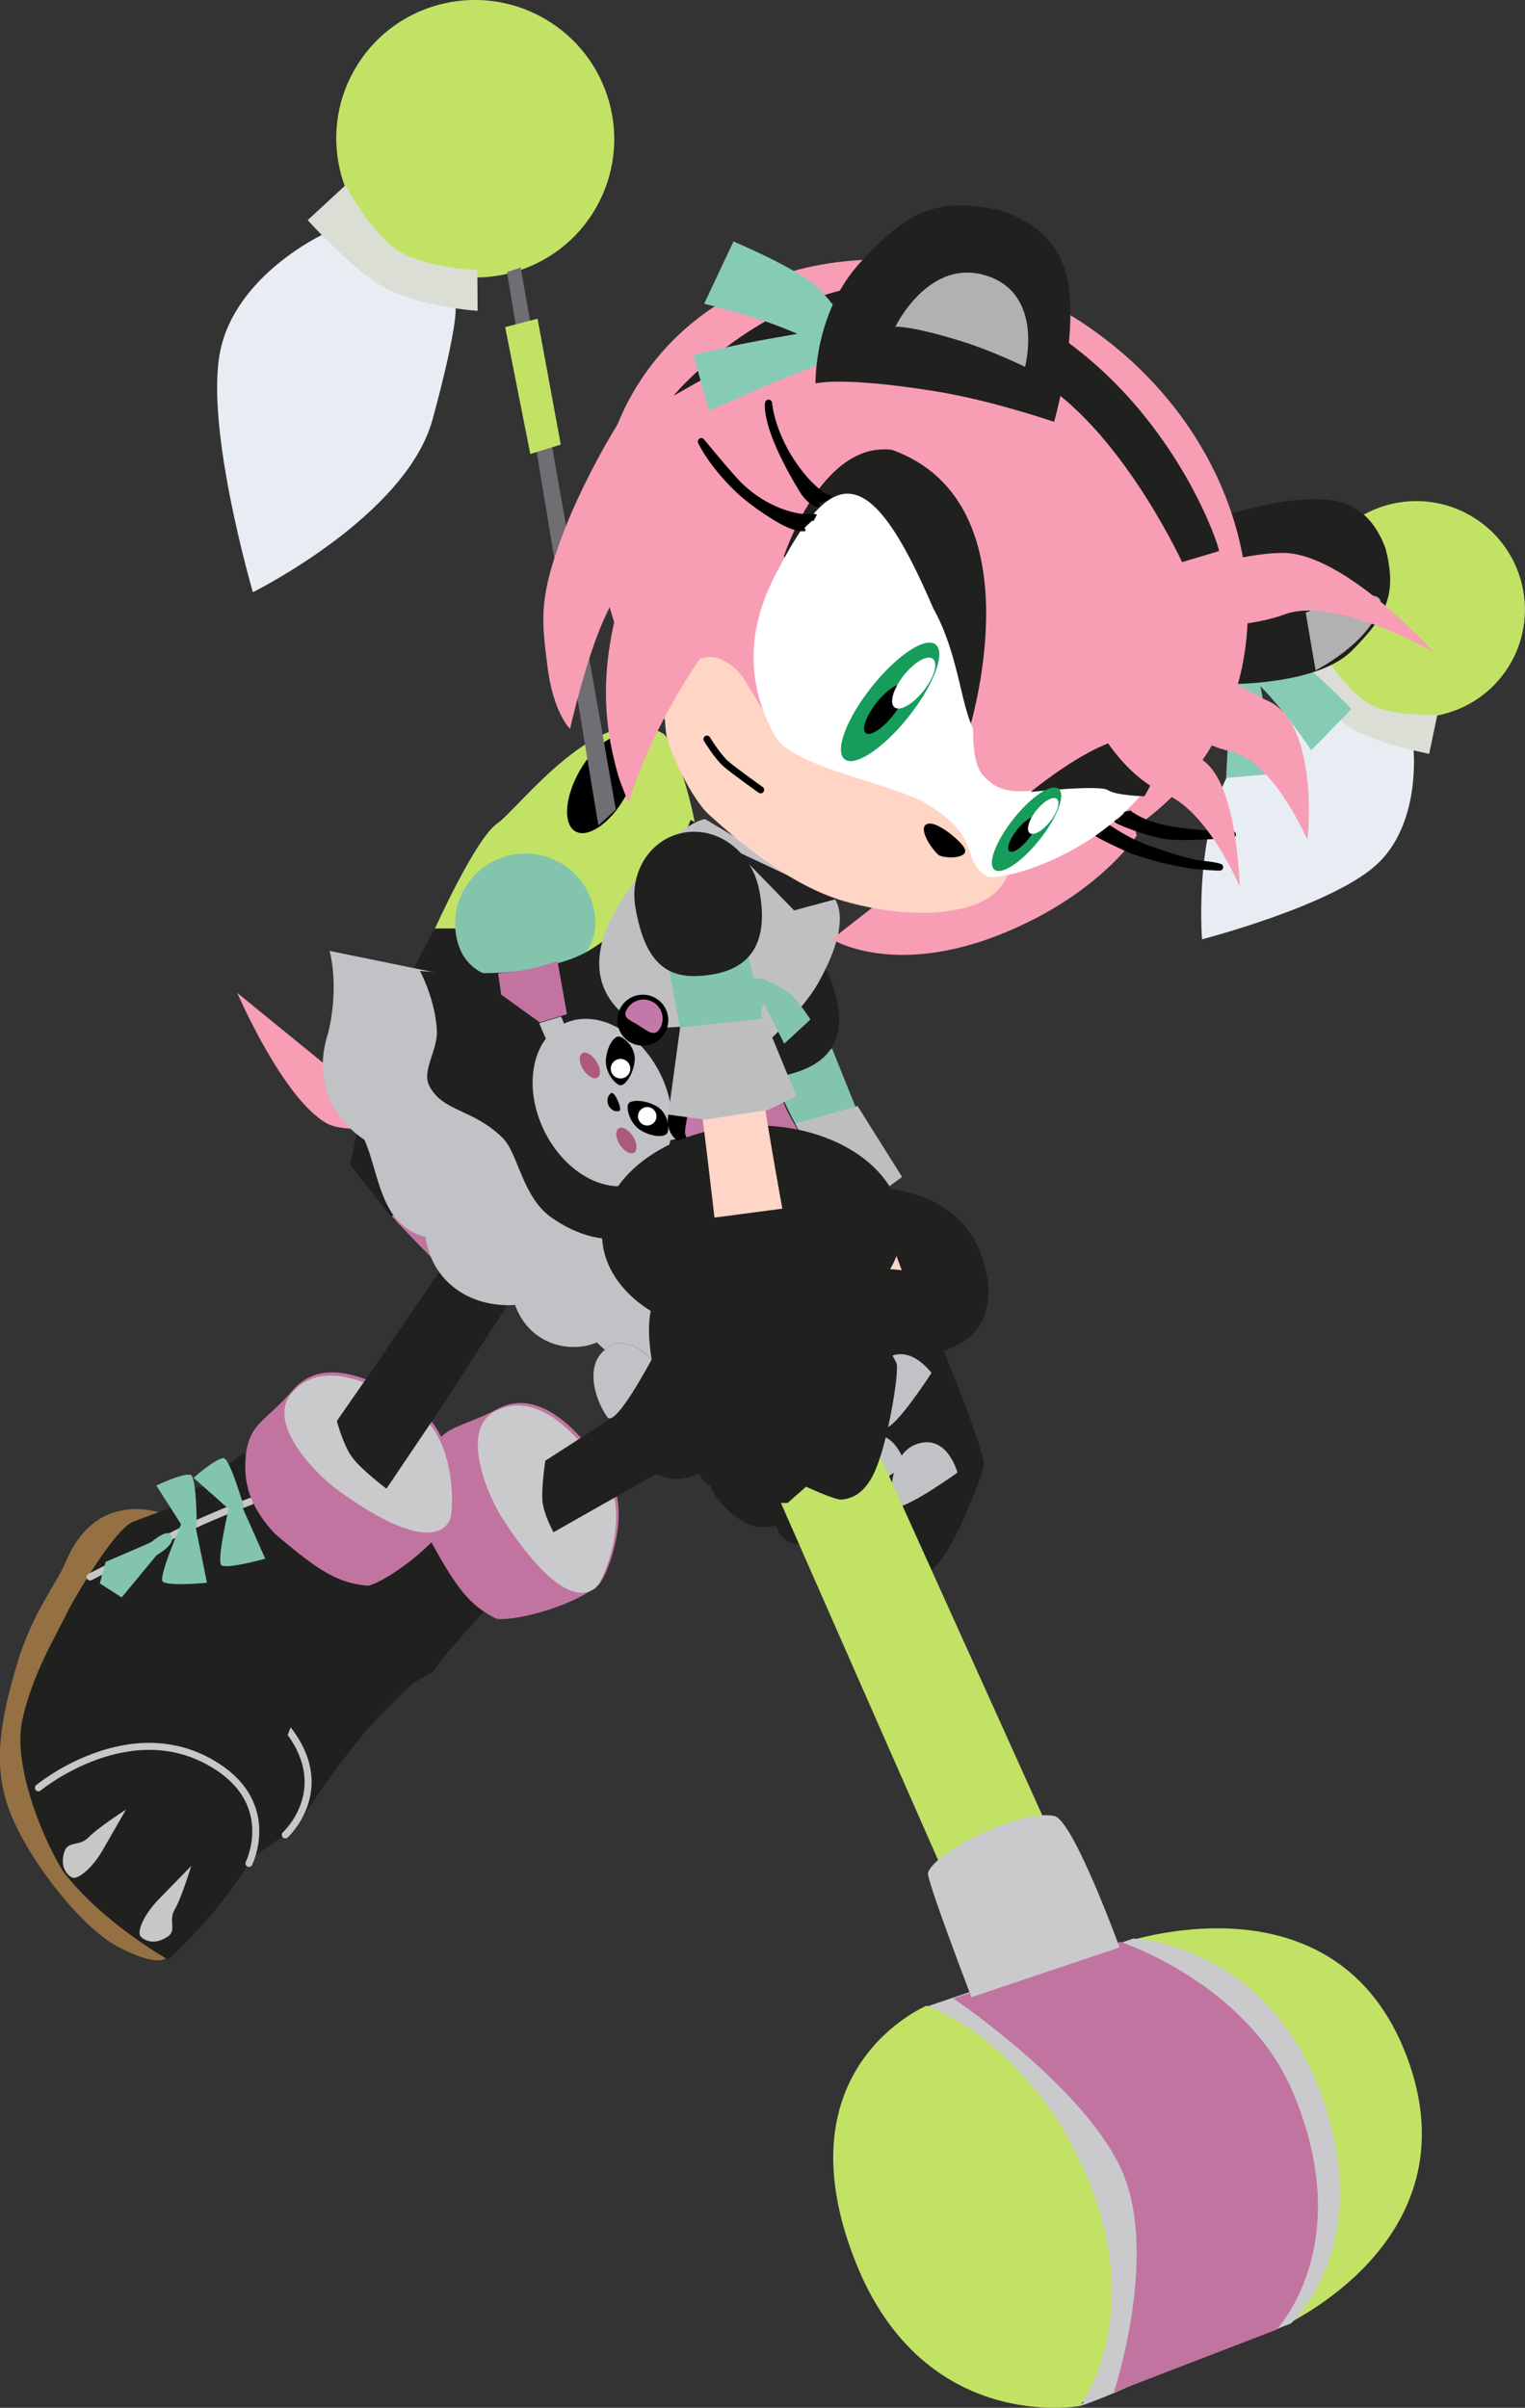<svg version="1.1" xmlns="http://www.w3.org/2000/svg" xmlns:xlink="http://www.w3.org/1999/xlink" width="27.178" height="42.916" viewBox="0,0,27.178,42.916"><rect x="0" y="0" width="27.178" height="42.916" fill="#333333" stroke="none"/><g transform="translate(-226.872,-161.029)"><g data-paper-data="{&quot;isPaintingLayer&quot;:true}" fill-rule="nonzero" stroke-miterlimit="10" stroke-dasharray="" stroke-dashoffset="0" style="mix-blend-mode: normal"><g data-paper-data="{&quot;index&quot;:null}" stroke-linejoin="miter"><path d="M230.072,194.685c0,0 -0.125,0.403 -0.849,-0.43c-0.505,-0.611 -0.922,-2.074 -0.91,-2.958c0.012,-0.885 0.487,-1.615 1.071,-2.37c0.584,-0.755 1.167,-1.073 1.463,-1.382c1.054,-1.098 2.018,-0.1 2.018,-0.1c0,0 -3.597,2.141 -3.66,2.984c-0.077,1.04 0.183,3.205 0.183,3.205z" fill="#947043" stroke="none" stroke-width="0" stroke-linecap="butt"/><path d="M234.804,190.531l-0.21,0.295l-0.368,0.206c0,0 -0.654,0.628 -0.874,0.899c-0.271,0.334 -0.564,0.692 -1.115,1.534c-0.749,0.767 -2.239,1.351 -2.239,1.351c0,0 -0.862,-1.036 -1.185,-2.15c-0.153,-0.873 -0.106,-2.138 0.274,-2.736c0.452,-0.711 1.1,-1.198 1.487,-1.563c0.045,-0.042 1.261,-1.059 1.656,-1.059c0.395,-0.001 1.005,0.016 1.005,0.016c0,0 -0.087,-0.122 0.245,-0.171c0.076,-0.011 0.345,0.109 0.345,0.109l-0.02,-0.192l0.695,-0.196l1.005,2.863z" fill="#20201f" stroke="none" stroke-width="0" stroke-linecap="butt"/><path d="M231.154,187.951c0,0 1.489,-0.157 2.074,-0.198c0.462,-0.032 1.083,-0.028 1.083,-0.028" fill="none" stroke="#c8c7c6" stroke-width="0.125" stroke-linecap="round"/><path d="M235.739,186.141c0.825,-0.44 1.646,0.603 2.016,1.253c0.37,0.65 -0.08,1.779 -0.224,1.893c-0.55,0.434 -1.611,0.651 -1.82,0.591c-0.459,-0.238 -0.684,-0.494 -1.206,-1.461c-0.226,-0.563 -0.226,-1.03 0.038,-1.517c0.264,-0.487 0.541,-0.41 1.197,-0.76z" fill="#c274a1" stroke="none" stroke-width="0" stroke-linecap="butt"/><path d="M235.694,186.185c0.825,-0.44 1.646,0.603 2.016,1.253c0.37,0.65 -0.08,1.779 -0.224,1.893c-0.55,0.434 -1.419,-0.86 -1.672,-1.258c-0.208,-0.326 -0.776,-1.538 -0.12,-1.888z" fill="#cacacd" stroke="none" stroke-width="0" stroke-linecap="butt"/><path d="M229.461,192.268c0.209,-0.1 0.797,-0.22 0.797,-0.22c0,0 -0.347,0.281 -0.648,0.525c-0.302,0.244 -0.611,0.333 -0.684,0.259c-0.045,-0.046 -0.162,-0.237 0.044,-0.487c0.123,-0.149 0.282,0.023 0.491,-0.077z" fill="#c8c7c6" stroke="none" stroke-width="0" stroke-linecap="butt"/><path d="M228.942,191.124c0,0 2.042,-0.68 3.111,0.798c0.75,1.038 -0.096,1.811 -0.096,1.811" fill="none" stroke="#c8c7c6" stroke-width="0.125" stroke-linecap="round"/><path d="M231.16,193.755c0,0 -0.399,0.449 -0.59,0.58c-0.191,0.131 -0.122,0.355 -0.312,0.387c-0.319,0.053 -0.426,-0.143 -0.443,-0.206c-0.028,-0.1 0.205,-0.323 0.567,-0.462c0.363,-0.139 0.779,-0.298 0.779,-0.298z" data-paper-data="{&quot;index&quot;:null}" fill="#c8c7c6" stroke="none" stroke-width="0" stroke-linecap="butt"/></g><path d="M238.981,182.855c0,0 0.879,2.377 0.842,3.051c-0.042,0.764 -1.081,1.297 -1.081,1.297l-2.005,1.136c0,0 -0.189,-0.33 -0.2,-0.593c-0.011,-0.263 0.054,-0.682 0.054,-0.682l1.888,-1.216l-0.863,-2.505z" data-paper-data="{&quot;index&quot;:null}" fill="#20201f" stroke="none" stroke-width="0" stroke-linecap="butt" stroke-linejoin="miter"/><g data-paper-data="{&quot;index&quot;:null}" stroke-linejoin="miter"><path d="M228.877,195.073l1.017,0.735c0,0 0.029,0.421 -0.947,-0.095c-0.691,-0.388 -1.607,-1.602 -1.915,-2.432c-0.308,-0.83 -0.128,-1.682 0.145,-2.596c0.272,-0.915 0.701,-1.422 0.867,-1.817c0.588,-1.404 1.846,-0.821 1.846,-0.821c0,0 -2.584,3.293 -2.339,4.102c0.303,0.998 1.325,2.923 1.325,2.923z" fill="#947043" stroke="none" stroke-width="0" stroke-linecap="butt"/><path d="M232.811,190.229l-0.089,0.351l-0.269,0.325c0,0 -0.384,0.821 -0.491,1.154c-0.132,0.409 -0.277,0.849 -0.487,1.833c-0.422,0.985 -1.602,2.067 -1.602,2.067c0,0 -1.177,-0.656 -1.88,-1.579c-0.458,-0.759 -0.87,-1.956 -0.731,-2.651c0.165,-0.826 0.594,-1.514 0.824,-1.994c0.026,-0.055 0.795,-1.442 1.163,-1.585c0.368,-0.143 0.944,-0.347 0.944,-0.347c0,0 -0.125,-0.082 0.167,-0.248c0.067,-0.038 0.362,-0.022 0.362,-0.022l-0.088,-0.172l0.578,-0.433l1.969,2.308z" fill="#20201f" stroke="none" stroke-width="0" stroke-linecap="butt"/><path d="M228.477,189.137c0,0 1.332,-0.683 1.863,-0.932c0.419,-0.196 1,-0.416 1,-0.416" fill="none" stroke="#c8c7c6" stroke-width="0.125" stroke-linecap="round"/><path d="M234.433,186.239c0.579,0.473 0.566,1.688 0.473,1.846c-0.356,0.603 -1.268,1.188 -1.485,1.208c-0.514,-0.056 -0.816,-0.214 -1.651,-0.928c-0.414,-0.444 -0.583,-0.879 -0.512,-1.429c0.071,-0.549 0.357,-0.577 0.843,-1.14c0.611,-0.708 1.753,-0.03 2.332,0.442z" fill="#c274a1" stroke="none" stroke-width="0" stroke-linecap="butt"/><path d="M232.075,185.853c0.611,-0.708 1.753,-0.03 2.332,0.442c0.579,0.473 0.566,1.688 0.473,1.846c-0.356,0.603 -1.633,-0.291 -2.013,-0.571c-0.312,-0.229 -1.278,-1.155 -0.792,-1.718z" fill="#cacacd" stroke="none" stroke-width="0" stroke-linecap="butt"/><path d="M228.454,193.775c0.159,-0.168 0.664,-0.493 0.664,-0.493c0,0 -0.222,0.387 -0.416,0.723c-0.193,0.337 -0.45,0.531 -0.545,0.488c-0.059,-0.027 -0.237,-0.163 -0.134,-0.47c0.061,-0.183 0.272,-0.08 0.431,-0.249z" fill="#c8c7c6" stroke="none" stroke-width="0" stroke-linecap="butt"/><path d="M230.28,194.287c0,0 -0.174,0.575 -0.293,0.774c-0.119,0.199 0.038,0.373 -0.121,0.482c-0.267,0.182 -0.447,0.049 -0.489,-0.001c-0.067,-0.079 0.05,-0.379 0.321,-0.657c0.271,-0.278 0.582,-0.598 0.582,-0.598z" data-paper-data="{&quot;index&quot;:null}" fill="#c8c7c6" stroke="none" stroke-width="0" stroke-linecap="butt"/><path d="M227.557,192.894c0,0 1.66,-1.371 3.189,-0.376c1.074,0.698 0.563,1.724 0.563,1.724" fill="none" stroke="#c8c7c6" stroke-width="0.125" stroke-linecap="round"/><g fill="#83c4ac" stroke="none" stroke-width="0" stroke-linecap="butt"><path d="M230.818,188.928c-0.094,-0.061 0.145,-1.081 0.145,-1.081l0.215,0.018l0.421,0.945c0,0 -0.67,0.19 -0.781,0.118z"/><path d="M230.858,187.019c0.112,0.006 0.362,0.875 0.362,0.875l-0.289,0.016l-0.61,-0.541c0,0 0.406,-0.358 0.538,-0.35z" data-paper-data="{&quot;index&quot;:null}"/><path d="M229.771,189.218c-0.082,-0.076 0.335,-1.038 0.335,-1.038l0.252,0.065l0.203,0.995c0,0 -0.693,0.068 -0.789,-0.022z"/><path d="M230.271,187.317c0.106,0.037 0.109,0.941 0.109,0.941l-0.283,-0.064l-0.439,-0.687c0,0 0.488,-0.233 0.613,-0.19z" data-paper-data="{&quot;index&quot;:null}"/><path d="M228.651,189.251l0.103,-0.383l0.811,-0.349c0,0 0.304,-0.273 0.371,-0.115c0.067,0.158 -0.273,0.344 -0.273,0.344l-0.623,0.753z"/></g></g><path d="M237.017,182.585l-2.247,3.478l-1.011,1.5c0,0 -0.45,-0.339 -0.611,-0.56c-0.162,-0.221 -0.273,-0.647 -0.273,-0.647l0.772,-1.111l2.119,-3.126z" data-paper-data="{&quot;index&quot;:null}" fill="#20201f" stroke="none" stroke-width="0" stroke-linecap="butt" stroke-linejoin="miter"/><g data-paper-data="{&quot;index&quot;:null}" stroke-width="0" stroke-linecap="butt" stroke-linejoin="miter"><g data-paper-data="{&quot;index&quot;:null}"><path d="M253.799,172.842c-0.525,0.925 -1.703,1.248 -2.631,0.721c-0.928,-0.527 -1.255,-1.704 -0.731,-2.629c0.525,-0.925 1.703,-1.248 2.631,-0.721c0.928,0.527 1.255,1.704 0.731,2.629z" fill="#c2e266" stroke="none"/><path d="M251.279,173.511c-0.574,-0.325 -0.776,-1.052 -0.451,-1.624c0.324,-0.571 1.052,-0.771 1.626,-0.445c0.574,0.325 0.776,1.052 0.451,1.624c-0.324,0.571 -1.052,0.771 -1.626,0.445z" fill="#c2e266" stroke="#000000"/><path d="M251.394,176.45c-0.81,0.729 -3.1,1.321 -3.1,1.321c0,0 -0.187,-2.368 0.781,-3.374c0.932,-0.968 1.165,-1.069 1.165,-1.069l1.822,1.051c0,0 0.142,1.342 -0.668,2.071z" fill="#e8edf4" stroke="#000000"/><path d="M251.009,174.041c-0.507,-0.291 -0.96,-0.955 -0.96,-0.955l0.487,-0.287c0,0 0.391,0.604 0.799,0.806c0.408,0.202 1.154,0.16 1.154,0.16l-0.147,0.7c0,0 -0.889,-0.171 -1.333,-0.425z" fill="#dbded5" stroke="#000000"/></g><g data-paper-data="{&quot;index&quot;:null}" stroke="none"><path d="M243.889,174.315c0.175,0.099 0.15,0.474 -0.056,0.837c-0.206,0.363 -0.515,0.577 -0.69,0.478c-0.175,-0.099 -0.15,-0.474 0.056,-0.837c0.206,-0.363 0.515,-0.577 0.69,-0.478z" fill="#000000"/><path d="M240.063,178.209c0.182,0.103 -0.202,2.355 -0.202,2.355c0,0 -1.078,-0.229 -1.26,-0.332c-0.182,-0.103 0.107,-1.327 0.198,-1.487c0.091,-0.16 1.081,-0.638 1.263,-0.535z" fill="#807d5a"/><path d="M243.05,175.314l0.066,-0.322l7.144,-2.727l0.04,0.196z" fill="#6e6e73"/><path d="M249.527,172.428l0.131,0.445l-1.693,0.604l-0.105,-0.43z" fill="#c2e266"/></g></g><g data-paper-data="{&quot;index&quot;:null}" stroke-width="0" stroke-linecap="butt" stroke-linejoin="miter"><g data-paper-data="{&quot;index&quot;:null}"><path d="M234.123,165.65c-1.191,-0.676 -1.611,-2.185 -0.937,-3.372c0.673,-1.187 2.185,-1.601 3.375,-0.925c1.191,0.676 1.61,2.185 0.937,3.372c-0.673,1.187 -2.185,1.601 -3.375,0.925z" fill="#c2e266" stroke="none"/><path d="M234.107,165.493c-0.736,-0.417 -0.995,-1.35 -0.579,-2.083c0.416,-0.733 1.35,-0.989 2.085,-0.571c0.736,0.417 0.995,1.35 0.579,2.083c-0.416,0.733 -1.35,0.989 -2.085,0.571z" fill="#c2e266" stroke="#000000"/><path d="M230.794,167.301c0.27,-1.371 1.842,-2.098 1.842,-2.098l2.356,1.315c0,0 0.042,0.324 -0.411,1.987c-0.471,1.727 -3.202,3.079 -3.202,3.079c0,0 -0.855,-2.913 -0.585,-4.284z" fill="#e8edf4" stroke="#000000"/><path d="M233.701,166.14c-0.572,-0.321 -1.345,-1.188 -1.345,-1.188l0.674,-0.622c0,0 0.445,0.849 0.936,1.165c0.49,0.316 1.413,0.349 1.413,0.349l0.005,0.725c0,0 -1.03,-0.063 -1.683,-0.43z" fill="#dbded5" stroke="#000000"/></g><g data-paper-data="{&quot;index&quot;:null}" stroke="none"><path d="M235.733,175.706c0.388,-0.267 1.862,-2.267 2.965,-1.596c0.171,0.104 0.876,1.996 0.563,3.022c-0.425,1.396 -1.944,2.016 -1.944,2.016l-2.7,-1.554c0,0 0.727,-1.62 1.116,-1.887z" fill="#c2e266"/><path d="M237.199,174.774c0.264,-0.466 0.661,-0.74 0.885,-0.613c0.224,0.127 0.192,0.608 -0.072,1.074c-0.264,0.466 -0.661,0.74 -0.885,0.613c-0.224,-0.127 -0.192,-0.608 0.072,-1.074z" fill="#000000"/><path d="M233.672,179.568c0.29,-0.81 0.95,-1.989 0.95,-1.989c0,0 0.663,-0.021 1.033,0.066c0.37,0.086 0.92,0.339 0.92,0.339l0.683,1.29c0,0 -1.295,2.7 -1.473,3.04c-0.358,0.683 -1.883,0.478 -1.883,0.478l-0.789,-1.003c0,0 0.268,-1.411 0.558,-2.221z" fill="#20201f"/><path d="M233.852,182.707c0,0 2.226,-1.904 2.46,-1.771c0.234,0.133 0.358,1.538 0.242,1.743c-0.116,0.205 -1.274,1.329 -1.507,1.197c-0.234,-0.133 -1.195,-1.169 -1.195,-1.169z" fill="#c274a1"/><path d="M235.908,165.881l0.243,-0.085l1.696,9.662l-0.311,0.285z" fill="#6e6e73"/><path d="M236.866,168.953l-0.543,0.168l-0.448,-2.262l0.577,-0.149z" fill="#c2e266"/></g></g><g data-paper-data="{&quot;index&quot;:null}" stroke="none" stroke-width="0" stroke-linecap="butt" stroke-linejoin="miter"><g><g><path d="M244.405,187.069c0.035,0.131 -0.36,1.105 -0.602,1.514c-0.132,0.223 -0.375,0.64 -0.805,0.579c-0.11,-0.015 -0.542,-0.341 -0.542,-0.341l-0.366,0.205c0,0 -0.247,-0.035 -0.365,-0.13c-0.118,-0.095 -0.252,-0.343 -0.252,-0.343c0,0 -0.171,-0.017 -0.293,-0.004c-0.399,0.042 -0.471,-0.327 -0.471,-0.327c0,0 -0.286,0.064 -0.482,-0.018c-0.311,-0.13 -0.597,-0.453 -0.687,-0.669c-0.153,-0.367 -0.324,-1.463 -0.023,-1.678c0.47,-0.335 0.812,0.288 0.812,0.288c0,0 0.015,-0.602 0.209,-0.911c0.3,-0.475 0.644,-0.592 0.644,-0.592l2.437,0.298c0,0 0.565,1.307 0.786,2.129z" fill="#20201f"/><path d="M244.342,183.348c0.335,0.877 0.162,1.745 -1.18,1.856c-1.342,0.111 -2.618,-0.642 -2.979,-1.513c-0.361,-0.871 0.718,-1.408 1.782,-1.495c1.064,-0.088 2.042,0.276 2.377,1.153z" fill="#20201f"/><path d="M242.111,181.27c0.373,1.193 0.832,2.399 0.832,2.399l-1.342,-0.128c0,0 -0.392,-1.6 -0.542,-2.081c-0.247,-0.789 -0.6,-1.777 -1.028,-2.898c-0.107,-0.281 -0.023,-0.5 0.259,-0.621c0.189,-0.081 0.399,-0.08 0.577,0.25c0.537,0.998 0.984,2.244 1.244,3.078z" fill="#fed5c7"/></g><path d="M240.481,186.214c0,0 -1.128,0.815 -1.163,0.573c-0.06,-0.411 0.056,-0.933 0.416,-1.073c0.561,-0.218 0.747,0.5 0.747,0.5z" fill="#c0c2c6"/><path d="M241.802,186.723c0,0 -1.128,0.815 -1.163,0.573c-0.06,-0.411 0.056,-0.933 0.416,-1.073c0.561,-0.218 0.747,0.5 0.747,0.5z" fill="#c0c2c6"/><path d="M243.004,187.139c0,0 -1.128,0.815 -1.163,0.573c-0.06,-0.411 0.056,-0.933 0.416,-1.073c0.561,-0.218 0.747,0.5 0.747,0.5z" fill="#c0c2c6"/><path d="M243.473,185.499c0,0 -0.751,1.171 -0.873,0.959c-0.206,-0.36 -0.29,-0.889 -0.006,-1.151c0.442,-0.408 0.878,0.192 0.878,0.192z" fill="#c0c2c6"/><path d="M243.935,187.276c0,0 -1.128,0.815 -1.163,0.573c-0.06,-0.411 0.056,-0.933 0.416,-1.073c0.561,-0.218 0.747,0.5 0.747,0.5z" fill="#c0c2c6"/></g><g><path d="M240.709,181.188l-0.394,-1.07l1.386,-0.399l0.428,1.063z" fill="#83c4ac"/><path d="M241.681,178.504c0.385,1.031 -0.049,1.46 -0.636,1.643c-0.588,0.182 -1.11,0.126 -1.492,-0.983c-0.215,-0.624 0.087,-1.277 0.675,-1.459c0.588,-0.182 1.222,0.181 1.453,0.8z" fill="#20201f"/><path d="M242.5,182.334l-1.083,0.363l-0.663,0.021l-0.052,-1.564l1.453,-0.413l0.794,1.267z" fill="#bebec0"/></g></g><g data-paper-data="{&quot;index&quot;:null}" stroke="none" stroke-width="0" stroke-linecap="butt" stroke-linejoin="miter"><path d="M237.265,180.522c0,0 -3.844,0.929 -4.565,0.532c-0.783,-0.432 -1.6,-2.328 -1.6,-2.328l2.019,1.646l3.021,-0.564l1.124,0.714z" fill="#f79db4"/><path d="M237.475,177.349c0.08,0.686 -0.482,1.051 -1.168,1.13c-0.686,0.08 -1.236,-0.156 -1.315,-0.842c-0.08,-0.686 0.412,-1.306 1.098,-1.386c0.686,-0.08 1.306,0.412 1.386,1.098z" fill="#83c4ac"/><path d="M241.616,184.577c-0.474,0.591 -1.305,1.031 -2.217,0.679c-0.468,0.321 -1.227,0.367 -1.89,-0.3c-0.471,0.201 -1.198,0.05 -1.458,-0.668c-0.785,0.054 -1.484,-0.404 -1.594,-1.209c-0.823,-0.213 -0.824,-1.15 -1.091,-1.735c-0.504,-0.334 -0.94,-1 -0.647,-1.899c0.208,-0.849 0.027,-1.467 0.027,-1.467l1.895,0.387c0,0 0.143,0.296 0.392,1.057c0.205,0.628 0.28,1.618 2.188,2.618c2.14,1.122 2.747,1.001 3.49,0.594c0.527,-0.289 1.18,-0.158 1.18,-0.158c0,0 0.739,2.16 -0.275,2.101z" fill="#c0c2c6"/><path d="M241.515,177.035c0,0 -0.204,0.775 -0.425,1.372c-0.222,0.597 -0.59,1.411 -0.59,1.411c0,0 0.31,0.882 0.724,1.557c0.413,0.675 0.743,1.256 0.743,1.256c0,0 -0.625,-0.028 -1.073,0.231c-0.266,0.154 -0.226,0.612 -0.622,0.68c-0.527,0.09 -0.863,-0.524 -1.222,-0.531c-0.769,-0.013 -1.381,0.384 -2.339,-0.273c-0.536,-0.368 -0.599,-1.153 -0.885,-1.431c-0.534,-0.521 -1.053,-0.455 -1.3,-0.917c-0.146,-0.273 0.149,-0.641 0.132,-0.99c-0.027,-0.557 -0.301,-1.065 -0.301,-1.065c0,0 1.355,0.122 2.117,-0.053c0.762,-0.175 0.89,-0.272 1.552,-0.786c0.662,-0.514 1.154,-1.854 1.154,-1.854l2.035,1.177l0.301,0.214z" fill="#20201f"/><path d="M235.804,178.757l-0.055,-0.38c0,0 0.408,-0.034 0.648,-0.097c0.266,-0.069 0.411,-0.117 0.411,-0.117l0.168,0.942l-0.485,0.147z" data-paper-data="{&quot;index&quot;:null}" fill="#c274a1"/><path d="M236.864,180.157l-0.383,-0.891l0.39,-0.119l0.429,1.008z" data-paper-data="{&quot;index&quot;:null}" fill="#c0c2c6"/><path d="M240.007,181.206l-0.173,-0.476l0.855,-0.431c0,0 0.049,0.145 0.153,0.399c0.094,0.229 0.311,0.576 0.311,0.576l-0.337,0.183z" fill="#c274a1"/><path d="M238.357,181.035l1.516,-0.284l0.138,0.384l-1.395,0.251z" fill="#c0c2c6"/><path d="M238.008,176.992c0.934,-1.352 1.433,-1.363 1.433,-1.363l2.253,1.357c0,0 0.451,0.329 -0.239,1.561c-0.305,0.544 -1.024,1.159 -1.024,1.159l-0.076,-0.83c0,0 -0.658,0.316 -0.984,0.395c-0.321,0.078 -0.819,0.09 -0.995,0.057c-0.182,-0.034 -1.507,-0.685 -0.367,-2.336z" fill="#c0c0c3"/><path d="M239.997,176.201l1.797,0.847l-0.77,0.208z" fill="#222225"/><g><g><path d="M238.299,182.083c-0.571,0.281 -1.343,-0.119 -1.725,-0.893c-0.382,-0.775 -0.228,-1.631 0.342,-1.912c0.571,-0.281 1.343,0.119 1.725,0.893c0.382,0.775 0.228,1.631 -0.342,1.912z" fill="#c0c2c6"/><path d="M238.775,179.132c0.044,0.247 -0.12,0.483 -0.367,0.527c-0.247,0.044 -0.483,-0.12 -0.527,-0.367c-0.044,-0.247 0.12,-0.483 0.367,-0.527c0.247,-0.044 0.483,0.12 0.527,0.367z" fill="#000000"/><path d="M238.631,179.364c-0.099,0.16 -0.223,0.035 -0.384,-0.063c-0.16,-0.099 -0.296,-0.133 -0.197,-0.294c0.099,-0.16 0.308,-0.21 0.469,-0.112c0.16,0.099 0.21,0.308 0.112,0.469z" fill="#c478a9"/><path d="M239.477,181.385c-0.209,0.139 -0.491,0.082 -0.63,-0.126c-0.139,-0.209 -0.082,-0.491 0.126,-0.63c0.209,-0.139 0.491,-0.082 0.63,0.126c0.139,0.209 0.082,0.491 -0.126,0.63z" fill="#000000"/><path d="M239.208,181.346c-0.186,-0.027 -0.121,-0.191 -0.095,-0.377c0.026,-0.186 0.004,-0.324 0.191,-0.298c0.186,0.027 0.316,0.199 0.289,0.385c-0.027,0.186 -0.199,0.316 -0.385,0.289z" fill="#c478a9"/><path d="M238.764,181.224c-0.042,0.075 -0.25,0.079 -0.461,-0.041c-0.211,-0.12 -0.276,-0.405 -0.233,-0.48c0.042,-0.075 0.291,-0.077 0.502,0.043c0.211,0.12 0.235,0.403 0.192,0.478z" fill="#000000"/><path d="M237.904,179.504c0.086,0.009 0.303,0.191 0.279,0.433c-0.024,0.242 -0.17,0.443 -0.255,0.435c-0.086,-0.009 -0.281,-0.226 -0.257,-0.468c0.024,-0.242 0.148,-0.409 0.233,-0.4z" data-paper-data="{&quot;index&quot;:null}" fill="#000000"/><path d="M238.55,181.007c-0.045,0.079 -0.146,0.107 -0.225,0.062c-0.079,-0.045 -0.107,-0.146 -0.062,-0.225c0.045,-0.079 0.146,-0.107 0.225,-0.062c0.079,0.045 0.107,0.146 0.062,0.225z" fill="#ffffff"/><path d="M237.845,180.228c-0.084,-0.047 -0.113,-0.154 -0.065,-0.237c0.047,-0.084 0.154,-0.113 0.237,-0.065c0.084,0.047 0.113,0.154 0.065,0.237c-0.047,0.084 -0.154,0.113 -0.237,0.065z" fill="#ffffff"/></g><path d="M237.77,180.511c0.06,-0.026 0.199,0.293 0.139,0.319c-0.06,0.026 -0.157,-0.017 -0.195,-0.105c-0.038,-0.088 -0.004,-0.188 0.056,-0.214z" fill="#000000"/><path d="M238.151,181.283c0.076,0.119 0.086,0.249 0.022,0.29c-0.064,0.041 -0.178,-0.023 -0.254,-0.142c-0.076,-0.119 -0.086,-0.249 -0.022,-0.29c0.064,-0.041 0.178,0.023 0.254,0.142z" fill="#ad597c"/><path d="M237.5,179.945c0.076,0.119 0.086,0.249 0.022,0.29c-0.064,0.041 -0.178,-0.023 -0.254,-0.142c-0.076,-0.119 -0.086,-0.249 -0.022,-0.29c0.064,-0.041 0.178,0.023 0.254,0.142z" fill="#ad597c"/></g><g fill="#83c4ac"><path d="M240.848,179.632c0,0 -0.204,-0.414 -0.292,-0.577c-0.099,-0.183 -0.275,-0.467 -0.275,-0.467l0.161,-0.122c0,0 0.37,0.158 0.509,0.275c0.151,0.127 0.364,0.459 0.364,0.459l-0.467,0.432z"/><path d="M239.614,178.86c-0.175,0.059 -0.606,0.224 -0.606,0.224l-0.048,-0.634c0,0 0.381,-0.099 0.579,-0.089c0.181,0.009 0.956,0.124 0.956,0.124l-0.2,0.127c0,0 -0.483,0.182 -0.68,0.249z" data-paper-data="{&quot;index&quot;:null}"/><path d="M239.531,180.161c0,0 0.297,-0.532 0.436,-0.809c0.138,-0.278 0.327,-0.725 0.327,-0.725l0.231,0.162c0,0 -0.097,0.311 -0.221,0.582c-0.124,0.271 -0.354,0.675 -0.354,0.675z"/><path d="M239.208,179.809c0,0 0.229,-0.405 0.398,-0.65c0.169,-0.245 0.502,-0.637 0.502,-0.637l0.236,0.072c0,0 -0.344,0.466 -0.512,0.728c-0.168,0.261 -0.496,0.806 -0.496,0.806z" data-paper-data="{&quot;index&quot;:null}"/></g></g><g data-paper-data="{&quot;index&quot;:null}"><g data-paper-data="{&quot;index&quot;:null}" fill="#86cbb6" stroke="none" stroke-width="0" stroke-linecap="butt" stroke-linejoin="miter"><path d="M249.608,173.56c-0.313,-0.368 -0.521,-0.532 -0.521,-0.532l-0.327,-0.609c0,0 0.833,0.138 1.204,0.363c0.37,0.225 0.993,0.884 0.993,0.884l-0.716,0.736c0,0 -0.32,-0.474 -0.632,-0.842z"/><path d="M248.724,174.893c0,0 0.03,-0.601 0.045,-0.884c0.021,-0.389 0.037,-1.603 0.037,-1.603l0.443,0.399c0,0 0.159,0.832 0.219,1.196c0.048,0.292 0.114,0.819 0.114,0.819z"/></g><g stroke="none" stroke-width="0" stroke-linecap="butt" stroke-linejoin="miter"><path d="M251.56,170.784c0.211,0.816 0.047,1.198 -0.595,1.843c-0.642,0.645 -2.336,0.596 -2.336,0.596c0,0 0.345,-0.877 0.373,-1.462c0.029,-0.585 -0.226,-1.564 -0.226,-1.564c0,0 0.771,-0.254 1.428,-0.269c0.504,-0.015 1.046,0.061 1.354,0.856z" data-paper-data="{&quot;index&quot;:null}" fill="#20201f"/><path d="M251.466,171.842c-0.206,0.661 -1.148,1.135 -1.148,1.135l-0.176,-1.029c0,0 1.483,-0.616 1.324,-0.106z" data-paper-data="{&quot;index&quot;:null}" fill="#b2b1b2"/></g><path d="M246.292,166.87c2.743,1.902 3.637,5.362 1.996,7.728c-1.641,2.366 -5.194,2.742 -7.937,0.839c-2.743,-1.902 -3.637,-5.362 -1.996,-7.728c1.641,-2.366 5.194,-2.742 7.937,-0.839z" fill="#f79eb4" stroke="none" stroke-width="0" stroke-linecap="butt" stroke-linejoin="miter"/><path d="M247.13,175.919c0.014,-0.01 -0.565,0.879 -1.952,1.553c-2.231,1.093 -3.48,0.297 -3.48,0.297l0.751,-0.588c0,0 2.258,-0.532 2.961,-0.833c0.703,-0.3 1.531,-1.147 1.531,-1.147" fill="#f79eb4" stroke="#f89db5" stroke-width="0" stroke-linecap="butt" stroke-linejoin="round"/><g fill="#ffd5c5" stroke="none" stroke-width="1" stroke-linecap="round" stroke-linejoin="round"><path d="M244.818,176.644c-0.208,0.506 -0.846,0.624 -1.347,0.652c-0.082,0.004 -0.722,0.038 -1.566,-0.208c-1.059,-0.308 -2.081,-1.258 -2.38,-1.522c-0.357,-0.315 -0.748,-1.229 -0.775,-1.423c-0.2,-1.395 0.675,-1.396 0.803,-1.403c0.061,-0.003 0.341,0.068 0.541,0.338c0.195,0.264 0.625,1.133 0.872,1.289c0.265,0.168 2.036,0.677 2.781,1.195c0.154,0.109 0.322,0.303 0.379,0.486c0.074,0.239 0.148,0.651 0.512,0.592c0.059,-0.01 0.203,-0.052 0.181,0.003z"/><path d=""/></g><g fill="#000000" stroke="#000000" stroke-width="0.125" stroke-linecap="butt" stroke-linejoin="round"><path d="M246.565,175.763c0.063,0.018 0.289,0.212 0.71,0.378c0.271,0.096 0.543,0.189 0.822,0.258c0.167,0.041 0.347,0.038 0.511,0.086c0.006,0.002 -0.404,-0.02 -0.52,-0.039c-0.364,-0.059 -0.672,-0.14 -1.021,-0.257c-0.077,-0.026 -0.658,-0.299 -0.641,-0.318"/><path d="M246.948,175.489c0.006,0.035 0.272,0.234 0.721,0.319c0.449,0.084 1.131,0.116 1.167,0.097c0.014,-0.007 -0.813,0.059 -1.147,0.022c-0.334,-0.037 -0.921,-0.275 -0.906,-0.292"/></g><g fill="#000000" stroke="none" stroke-width="1" stroke-linecap="round" stroke-linejoin="round"><path d="M243.593,176.264c-0.176,-0.165 -0.391,-0.551 -0.148,-0.556c0.184,-0.004 0.586,0.346 0.622,0.453c0.064,0.185 -0.388,0.172 -0.474,0.103z"/><path d=""/></g><path d="M240.905,170.662c0.047,-0.032 -1.162,1.501 -1.646,2.237c-0.911,1.386 -1.182,2.449 -1.182,2.449c0,0 -0.16,-0.396 -0.19,-0.504c-0.092,-0.332 -0.159,-0.645 -0.193,-0.991c-0.08,-0.814 0.052,-1.632 0.316,-2.403c0.176,-0.514 1.35,-2.486 1.376,-2.485" fill="#f79eb4" stroke="#f89db5" stroke-width="0" stroke-linecap="butt" stroke-linejoin="round"/><path d="M239.326,168.885c-0.02,0.004 -1.374,2.473 -1.697,3.196c-0.323,0.723 -0.598,1.939 -0.598,1.939c0,0 -0.302,-0.286 -0.404,-1.125c-0.09,-0.741 -0.159,-1.132 0.204,-2.154c0.471,-1.327 1.45,-2.919 1.803,-3.112" fill="#f79eb4" stroke="#f89db5" stroke-width="0" stroke-linecap="butt" stroke-linejoin="round"/><g stroke="none" stroke-width="1" stroke-linecap="round" stroke-linejoin="round"><path d="M247.939,171.048c-0.046,-0.1 -1.231,-2.614 -2.807,-3.373c-1.243,-0.598 -2.129,-0.582 -3.657,-0.556c-1.179,0.02 -2.56,0.972 -2.595,0.958c-0.003,-0.001 2.637,-3.164 6.022,-1.553c2.721,1.33 3.681,4.173 3.696,4.327" fill="#20201f"/><path d="" fill="#ee1a40"/></g><path d="M247.568,172.131c-0.029,0.002 1.004,0.981 1.91,1.395c0.906,0.414 0.705,2.478 0.693,2.467c-0.012,-0.01 -0.606,-1.427 -1.404,-1.583c-0.798,-0.155 -1.674,-1.225 -1.686,-1.224" fill="#f79eb4" stroke="#f89db5" stroke-width="0" stroke-linecap="butt" stroke-linejoin="round"/><path d="M246.789,171.71c0.055,-0.063 1.847,-0.822 2.944,-0.826c1.098,-0.004 2.69,1.766 2.69,1.766c0,0 -1.747,-1.004 -2.653,-0.672c-0.906,0.332 -2.125,0.182 -2.258,0.191" fill="#f79eb4" stroke="#f89db5" stroke-width="0" stroke-linecap="butt" stroke-linejoin="round"/><path d="M242.634,171.851c-0.499,-0.346 -1.795,-0.897 -1.795,-0.897c0,0 0.664,-2.07 1.931,-1.907c2.661,0.964 1.357,5.046 1.357,5.046c0,0 -0.993,-1.896 -1.492,-2.243z" data-paper-data="{&quot;index&quot;:null}" fill="#20201f" stroke="none" stroke-width="0" stroke-linecap="butt" stroke-linejoin="miter"/><path d="M244.214,174.011c-0.006,0.734 0.163,0.839 0.314,0.966c0.26,0.217 0.744,0.186 1.186,0.047c0.632,-0.198 1.204,-0.271 1.575,-0.018c0.056,0.038 -0.112,0.282 -0.568,0.668c-0.967,0.817 -2.137,1.054 -2.26,0.975c-0.493,-0.316 -0.048,-0.656 -1.058,-1.283c-0.575,-0.357 -2.26,-0.629 -2.686,-1.16c-0.709,-1.209 -0.364,-2.276 -0.035,-2.915c0.987,-1.922 1.651,-2.166 2.822,0.581c0.44,0.777 0.491,1.716 0.71,2.14z" fill="#ffffff" stroke="none" stroke-width="0" stroke-linecap="butt" stroke-linejoin="miter"/><path d="M247.266,175.222c0,0 -0.514,-0.015 -0.653,-0.111c-0.139,-0.097 -1.372,0.033 -1.372,0.033c0,0 1.792,-1.49 2.234,-0.788c0.11,0.397 -0.21,0.866 -0.21,0.866z" data-paper-data="{&quot;index&quot;:null}" fill="#20201f" stroke="none" stroke-width="0" stroke-linecap="butt" stroke-linejoin="miter"/><path d="M246.977,173.224c-0.008,-0.022 0.762,0.921 1.359,1.377c0.597,0.456 0.629,2.231 0.629,2.231c0,0 -0.549,-1.315 -1.303,-1.642c-0.754,-0.328 -1.188,-1.132 -1.21,-1.196" fill="#f79eb4" stroke="#f89db5" stroke-width="0" stroke-linecap="butt" stroke-linejoin="round"/><g fill="#000000" stroke="#000000" stroke-width="0.125" stroke-linecap="butt" stroke-linejoin="round"><path d="M241.459,169.998c-0.041,0.016 -0.174,-0.061 -0.282,-0.239c-0.697,-1.141 -0.608,-1.544 -0.608,-1.544c0,0 0.048,0.662 0.63,1.346c0.113,0.133 0.286,0.279 0.328,0.305c0.04,0.025 0.093,0.019 0.123,0.062"/><path d="M241.213,170.433c0,0 -0.055,0.015 -0.187,-0.025c-0.245,-0.073 -0.753,-0.43 -0.965,-0.628c-0.505,-0.474 -0.69,-0.88 -0.69,-0.88c0,0 0.51,0.625 0.689,0.797c0.545,0.518 1.11,0.562 1.192,0.56c0.036,-0.001 0.12,-0.015 0.149,0.001"/></g><g stroke="none" stroke-linecap="butt" stroke-linejoin="miter"><path d="M242.404,173.276c0.448,-0.565 0.959,-0.905 1.142,-0.76c0.183,0.145 -0.032,0.72 -0.48,1.285c-0.448,0.565 -0.959,0.905 -1.142,0.76c-0.183,-0.145 0.032,-0.72 0.48,-1.285z" fill="#169c5b" stroke-width="NaN"/><path d="M242.978,173.241c0.08,0.064 -0.006,0.306 -0.193,0.542c-0.187,0.236 -0.404,0.375 -0.484,0.312c-0.08,-0.064 0.006,-0.306 0.193,-0.542c0.187,-0.236 0.404,-0.375 0.484,-0.312z" fill="#000000" stroke-width="0"/><path d="M242.98,173.065c0.189,-0.239 0.421,-0.37 0.518,-0.293c0.097,0.077 0.022,0.333 -0.167,0.571c-0.189,0.239 -0.421,0.37 -0.518,0.293c-0.097,-0.077 -0.022,-0.333 0.167,-0.571z" fill="#ffffff" stroke-width="0"/></g><g stroke="none" stroke-linecap="butt" stroke-linejoin="miter"><path d="M244.934,175.624c0.316,-0.398 0.676,-0.638 0.805,-0.536c0.129,0.102 -0.023,0.508 -0.339,0.906c-0.316,0.398 -0.676,0.638 -0.805,0.536c-0.129,-0.102 0.023,-0.508 0.339,-0.906z" fill="#169c5b" stroke-width="NaN"/><path d="M244.997,175.819c0.132,-0.166 0.285,-0.265 0.341,-0.22c0.057,0.045 -0.004,0.216 -0.136,0.382c-0.132,0.166 -0.285,0.265 -0.341,0.22c-0.057,-0.045 0.004,-0.216 0.136,-0.382z" fill="#000000" stroke-width="0"/><path d="M245.34,175.475c0.134,-0.168 0.297,-0.261 0.365,-0.207c0.068,0.054 0.015,0.235 -0.118,0.403c-0.134,0.168 -0.297,0.261 -0.365,0.206c-0.068,-0.054 -0.015,-0.235 0.118,-0.403z" fill="#ffffff" stroke-width="0"/></g><path d="M240.428,175.107c0,0 -0.468,-0.332 -0.619,-0.463c-0.151,-0.131 -0.338,-0.441 -0.338,-0.441" data-paper-data="{&quot;index&quot;:null}" fill="none" stroke="#000000" stroke-width="0.125" stroke-linecap="round" stroke-linejoin="miter"/><g fill="#86cbb6" stroke="none" stroke-width="0" stroke-linecap="butt" stroke-linejoin="miter"><path d="M241.442,167.158c0,0 -0.272,-0.164 -0.814,-0.36c-0.543,-0.196 -1.207,-0.355 -1.207,-0.355l0.523,-1.11c0,0 0.999,0.421 1.405,0.741c0.407,0.32 0.911,1.195 0.911,1.195l-0.818,-0.112z"/><path d="M239.23,167.355c0,0 0.617,-0.147 0.964,-0.215c0.432,-0.085 1.43,-0.255 1.43,-0.255l0.632,0.328c0,0 -1.352,0.527 -1.779,0.713c-0.31,0.135 -0.97,0.421 -0.97,0.421z"/></g><path d="M242.217,165.693c0.846,-0.913 1.36,-1.158 2.486,-0.914c1.103,0.377 1.237,1.114 1.244,1.803c0.015,0.899 -0.289,1.966 -0.289,1.966c0,0 -1.108,-0.382 -2.105,-0.543c-1.704,-0.275 -2.147,-0.141 -2.147,-0.141c0,0 -0.035,-1.259 0.811,-2.172z" fill="#20201f" stroke="none" stroke-width="0" stroke-linecap="butt" stroke-linejoin="miter"/><path d="M242.829,166.853c0,0 0.607,-1.266 1.657,-0.899c0.996,0.348 0.654,1.614 0.654,1.614c0,0 -0.583,-0.286 -1.124,-0.454c-0.926,-0.287 -1.187,-0.261 -1.187,-0.261z" fill="#b2b1b2" stroke="none" stroke-width="0" stroke-linecap="butt" stroke-linejoin="miter"/></g><g data-paper-data="{&quot;index&quot;:null}" stroke-width="0" stroke-linecap="butt" stroke-linejoin="miter"><path d="M247.844,199.054c1.09,2.83 -0.881,4.485 -0.881,4.485c0,0 0.26,-0.057 -0.415,0.215c-0.675,0.272 -0.367,0.103 -0.367,0.103c0,0 -0.424,-2.218 -0.655,-4.094c-1.446,-2.425 -2.163,-2.961 -2.163,-2.961l0.906,-0.307c0,0 2.797,0.543 3.574,2.56z" fill="#cacacd" stroke="none"/><path d="M246.121,203.912c0,0 -2.781,0.519 -4.004,-2.572c-1.373,-3.468 1.269,-4.562 1.269,-4.562c0,0 1.923,0.653 2.926,3.216c0.944,2.414 -0.191,3.918 -0.191,3.918z" fill="#c2e266" stroke="#000000"/><path d="M246.832,195.674c0,0 3.842,-1.373 5.114,2.016c1.254,3.341 -2.331,4.858 -2.331,4.858l-2.783,-6.874z" fill="#c2e266" stroke="none"/><path d="M247.067,195.581c0,0 2.347,0.081 3.344,2.756c1.005,2.707 -0.531,4.104 -0.531,4.104l-0.261,0.1l0.131,-3.936l-3.012,-2.908z" fill="#cacacd" stroke="none"/><path d="M249.912,198.318c1.156,2.724 -0.291,4.234 -0.291,4.234l-2.899,1.118c0,0 0.787,-2.375 0.172,-3.884c-0.614,-1.508 -3.032,-3.137 -3.032,-3.137l2.975,-1.01c0,0 2.251,0.736 3.075,2.677z" fill="#c274a1" stroke="none"/><path d="M239.039,183.841c0,0 0.276,-0.362 0.675,-0.53c0.399,-0.168 1.089,-0.212 1.089,-0.212l4.647,10.292c0,0 -0.558,0.136 -0.933,0.295c-0.375,0.159 -0.928,0.494 -0.928,0.494z" fill="#c2e266" stroke="none"/><path d="M244.184,196.626c0,0 -0.809,-2.113 -0.774,-2.217c0.133,-0.394 1.687,-1.147 2.256,-1.01c0.336,0.08 1.159,2.34 1.159,2.34l-2.641,0.887z" fill="#cacacd" stroke="none"/></g><g data-paper-data="{&quot;index&quot;:null}" stroke="none" stroke-width="0" stroke-linecap="butt" stroke-linejoin="miter"><path d="M240.197,181.092c1.475,-0.059 2.704,0.734 2.746,1.772c0.042,1.037 -1.12,1.926 -2.595,1.986c-1.475,0.059 -2.704,-0.734 -2.746,-1.772c-0.042,-1.037 1.12,-1.926 2.595,-1.986z" fill="#20201f"/><path d="M239.608,176.771c0.397,1.114 0.661,2.469 0.798,3.37c0.196,1.289 0.409,2.431 0.409,2.431l-1.21,0.159c0,0 -0.235,-2.04 -0.314,-2.56c-0.13,-0.853 -0.339,-1.927 -0.603,-3.15c-0.066,-0.306 0.055,-0.519 0.365,-0.599c0.208,-0.054 0.424,-0.02 0.555,0.349z" fill="#fed5c7"/><path d="M238.995,179.378l-0.208,-1.121l1.433,-0.16l0.243,1.12z" fill="#83c4ac"/><path d="M240.404,176.896c0.206,1.081 -0.294,1.431 -0.904,1.512c-0.61,0.081 -1.116,-0.063 -1.306,-1.22c-0.107,-0.651 0.301,-1.244 0.911,-1.325c0.61,-0.081 1.174,0.384 1.298,1.033z" fill="#20201f"/><path d="M240.567,180.81l-1.129,0.176l-0.657,-0.091l0.212,-1.551l1.502,-0.163l0.569,1.382z" fill="#bebec0"/><g><path d="M241.58,183.315c0,0 0.861,1.211 1.265,2.001c0.064,0.126 -0.127,1.206 -0.284,1.675c-0.086,0.256 -0.243,0.734 -0.696,0.766c-0.115,0.008 -0.627,-0.23 -0.627,-0.23l-0.328,0.289c0,0 -0.26,0.018 -0.401,-0.054c-0.141,-0.071 -0.332,-0.295 -0.332,-0.295c0,0 -0.178,0.02 -0.3,0.06c-0.398,0.13 -0.552,-0.231 -0.552,-0.231c0,0 -0.278,0.127 -0.496,0.087c-0.345,-0.065 -0.708,-0.332 -0.846,-0.533c-0.236,-0.342 -0.649,-1.422 -0.388,-1.707c0.406,-0.444 0.891,0.117 0.891,0.117c0,0 -0.116,-0.618 0.015,-0.975c0.202,-0.55 0.528,-0.744 0.528,-0.744l2.551,-0.227z" fill="#20201f"/><path d="M238.485,185.26c0,0 -0.65,1.23 -0.789,1.029c-0.236,-0.342 -0.364,-0.861 -0.103,-1.146c0.406,-0.444 0.891,0.117 0.891,0.117z" fill="#c0c2c6"/></g></g></g></g></svg>